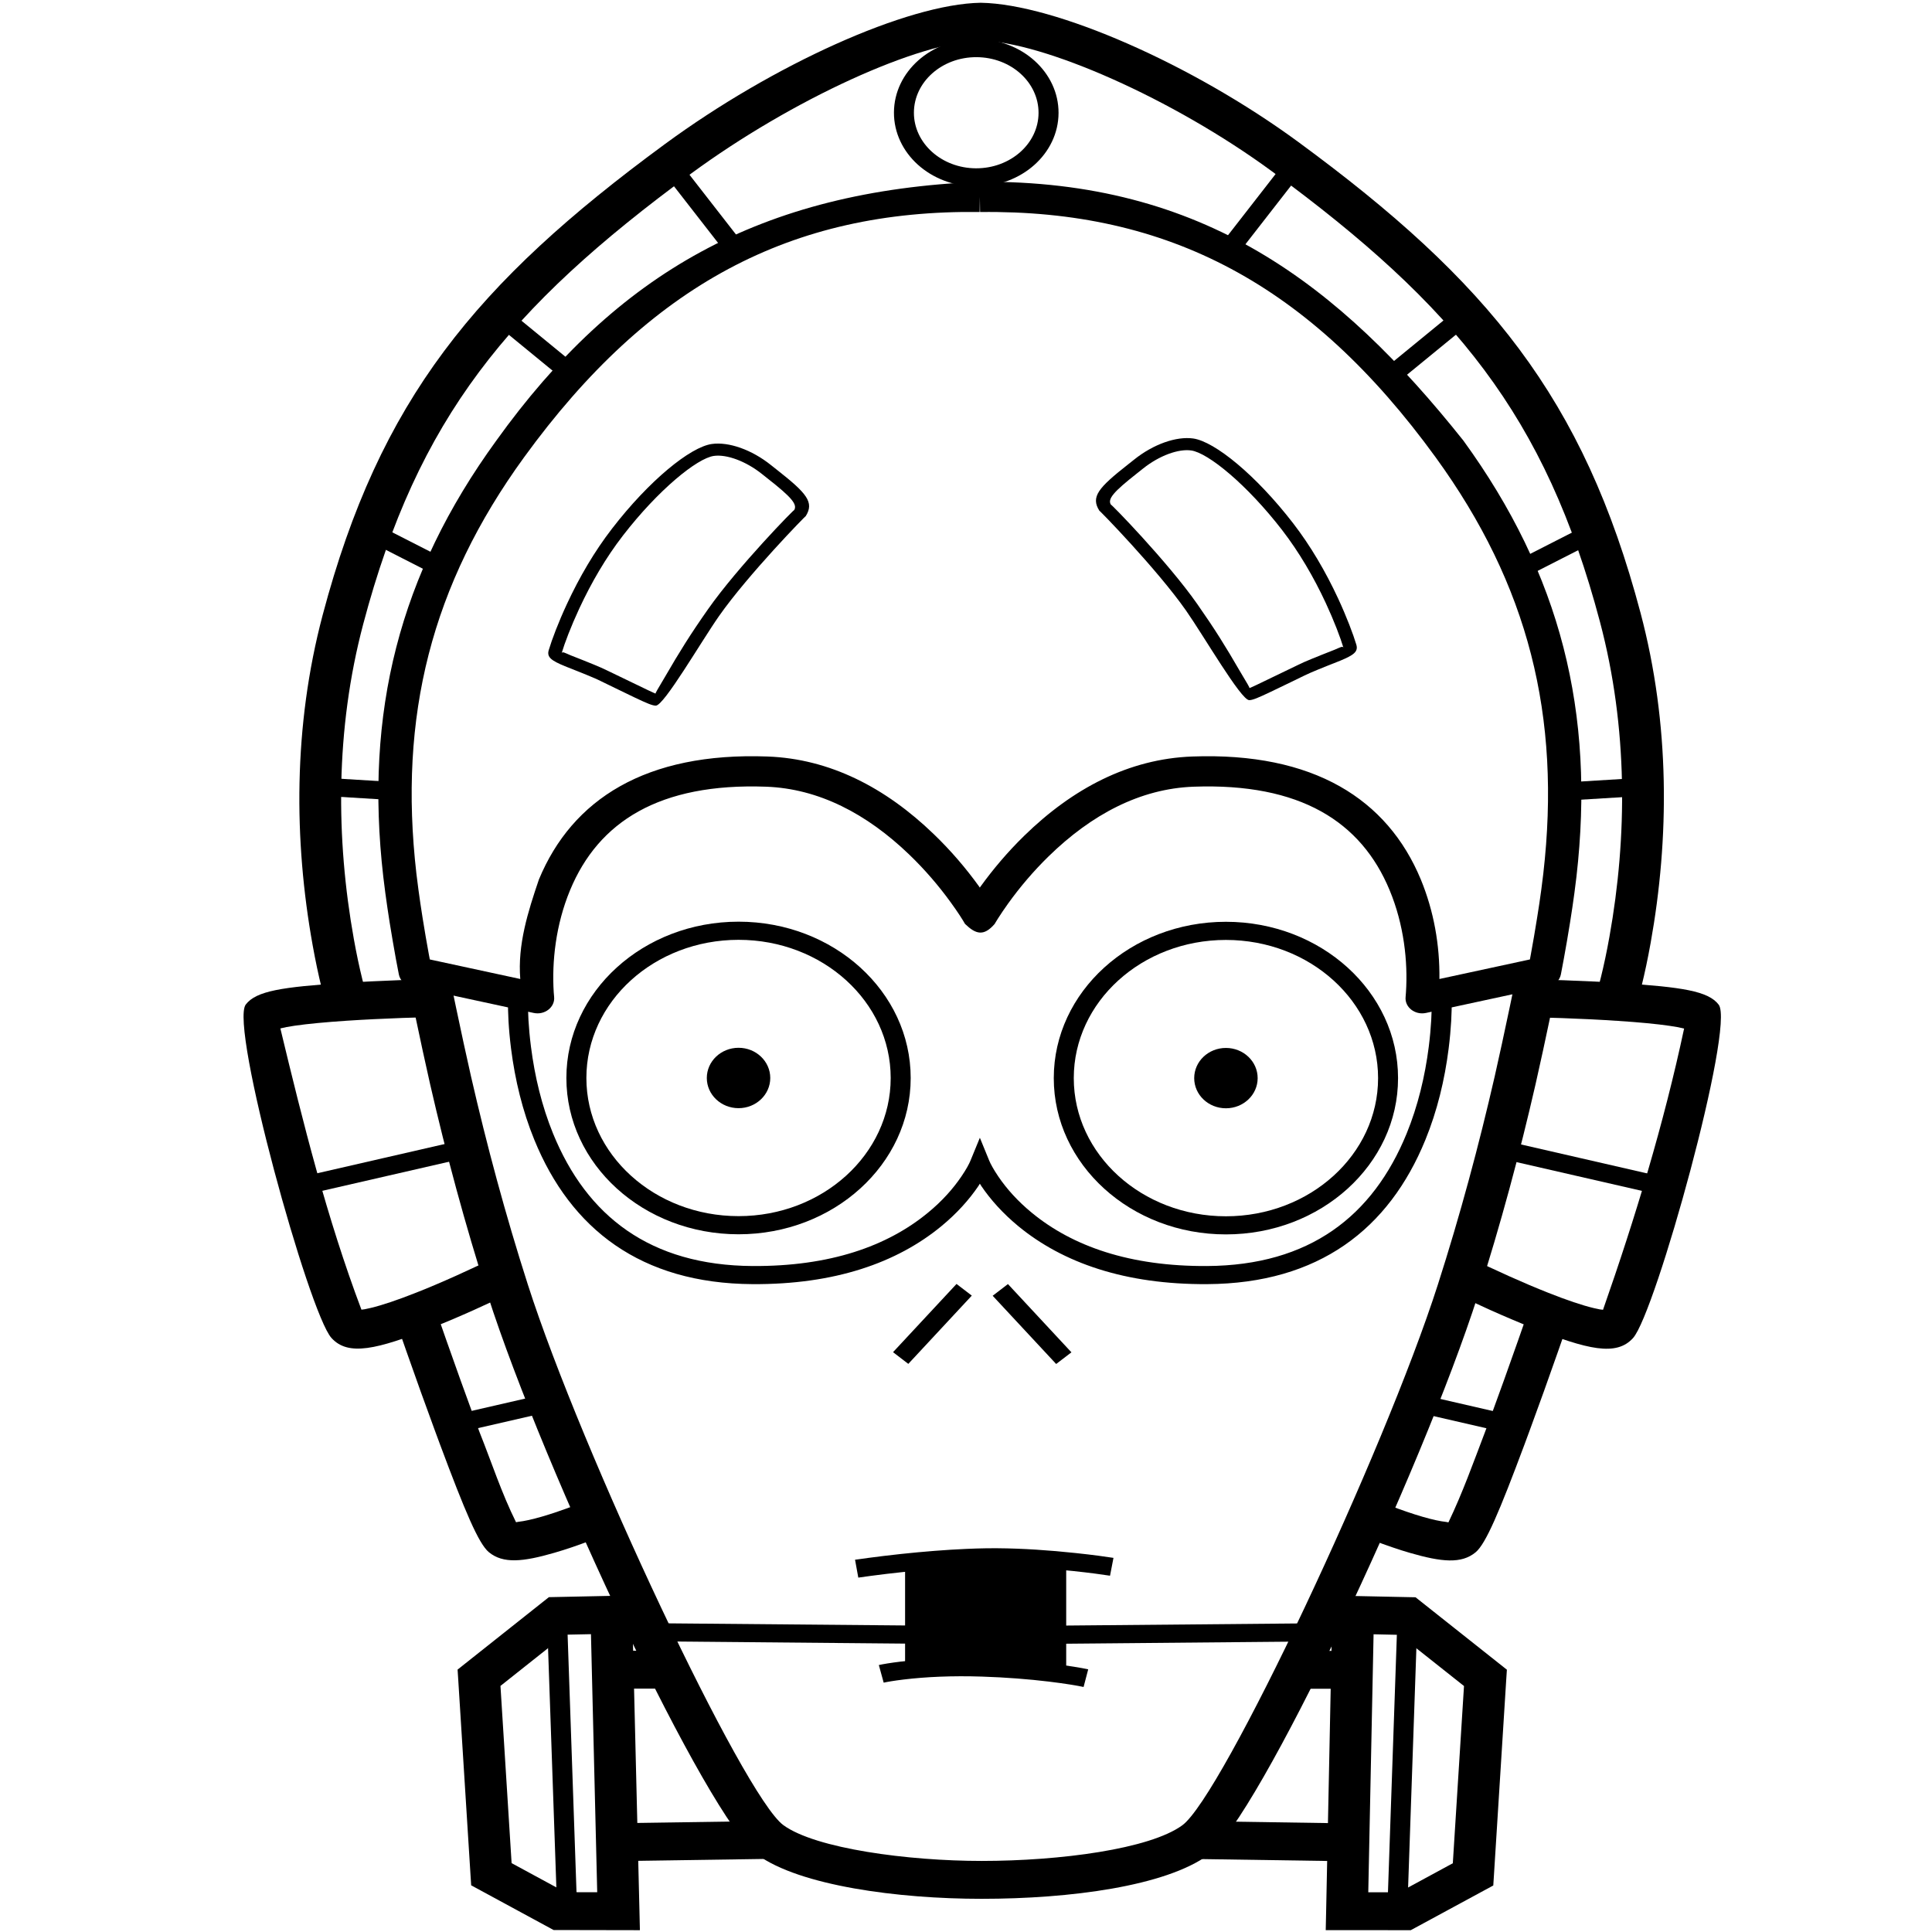 <svg version="1.1" xmlns="http://www.w3.org/2000/svg" xmlns:xlink="http://www.w3.org/1999/xlink" x="0" y="0" width="51" height="51" viewBox="0, 0, 51, 51">
  <g id="Layer_3_Copy">
    <path d="M25.872,4.799 L25.872,4.799 C31.766,4.749 35.346,7.507 38.63,11.631 C41.195,15.162 42.111,18.809 41.614,23.146 C41.598,23.286 41.579,23.432 41.559,23.583 C41.526,23.828 41.488,24.084 41.446,24.347 C41.393,24.681 41.336,25.01 41.279,25.321 C41.245,25.507 41.218,25.647 41.203,25.724 C41.172,25.88 41.042,26.005 40.872,26.042 L37.644,26.739 C37.349,26.803 37.073,26.583 37.105,26.31 C37.107,26.292 37.111,26.252 37.114,26.193 C37.166,25.384 37.063,24.413 36.682,23.497 C35.933,21.692 34.325,20.664 31.506,20.767 C30.099,20.819 28.813,21.499 27.678,22.608 C27.274,23.003 26.919,23.424 26.617,23.844 C26.512,23.99 26.421,24.125 26.344,24.246 C26.303,24.312 26.303,24.312 26.277,24.355 C26.267,24.372 26.267,24.372 26.261,24.382 C26.259,24.386 26.259,24.386 26.257,24.389 C26.257,24.389 26.257,24.389 26.257,24.389 C25.969,24.723 25.759,24.664 25.474,24.389 C25.413,24.281 25.288,24.083 25.101,23.826 C24.789,23.394 24.421,22.962 24.003,22.56 C22.879,21.478 21.61,20.818 20.225,20.767 C17.406,20.664 15.798,21.692 15.049,23.497 C14.669,24.413 14.566,25.384 14.617,26.193 C14.621,26.252 14.625,26.292 14.627,26.31 C14.658,26.583 14.382,26.803 14.087,26.739 L10.86,26.042 C10.69,26.005 10.56,25.88 10.529,25.724 C10.513,25.647 10.487,25.507 10.452,25.321 C10.396,25.01 10.339,24.681 10.285,24.347 C10.244,24.084 10.206,23.828 10.173,23.583 C10.152,23.432 10.134,23.286 10.118,23.146 C9.62,18.809 10.536,15.162 13.101,11.631 C16.266,7.222 20.076,5.036 25.86,4.799 L25.86,4.799 L25.866,4.799 L25.872,4.799 z M25.866,5.198 L25.86,5.596 C20.894,5.535 17.149,7.509 13.835,12.07 C11.385,15.443 10.516,18.906 10.992,23.063 C11.008,23.198 11.026,23.34 11.046,23.487 C11.078,23.725 11.115,23.975 11.156,24.233 C11.208,24.561 11.264,24.884 11.32,25.19 L11.346,25.327 L13.734,25.843 C13.66,24.939 13.937,24.066 14.226,23.216 C15.105,21.097 17.052,19.852 20.261,19.97 C21.911,20.031 23.376,20.793 24.643,22.013 C25.099,22.451 25.497,22.919 25.836,23.388 L25.865,23.43 L25.881,23.407 C26.209,22.952 26.593,22.496 27.034,22.065 C28.312,20.816 29.796,20.032 31.471,19.97 C34.679,19.852 36.626,21.097 37.506,23.216 C37.851,24.054 38.008,24.949 37.997,25.843 L40.386,25.327 L40.411,25.19 C40.467,24.885 40.523,24.561 40.575,24.233 C40.617,23.975 40.654,23.725 40.686,23.487 C40.706,23.34 40.723,23.198 40.739,23.063 C41.216,18.906 40.346,15.443 37.896,12.07 C34.583,7.509 30.838,5.535 25.872,5.597 L25.866,5.198 z" fill="#000000"/>
    <path d="M26.257,24.389 L26.257,24.39 C26.257,24.39 26.257,24.39 26.257,24.39 L26.257,24.389 z" fill="#000000"/>
    <path d="M19.496,24.33 C22.005,24.33 24.04,26.177 24.04,28.456 C24.04,30.735 22.005,32.582 19.496,32.582 C16.986,32.582 14.951,30.735 14.951,28.456 C14.951,26.177 16.986,24.33 19.496,24.33 z M19.496,24.809 C17.277,24.809 15.479,26.441 15.479,28.456 C15.479,30.47 17.277,32.103 19.496,32.103 C21.714,32.103 23.512,30.47 23.512,28.456 C23.512,26.441 21.714,24.809 19.496,24.809 z" fill="#000000"/>
    <path d="M19.496,29.253 C19.033,29.253 18.658,28.896 18.658,28.456 C18.658,28.016 19.033,27.659 19.496,27.659 C19.958,27.659 20.333,28.016 20.333,28.456 C20.333,28.896 19.958,29.253 19.496,29.253 z" fill="#000000"/>
    <path d="M38.32,26.343 C38.32,26.351 38.32,26.351 38.321,26.38 C38.327,26.703 38.307,27.152 38.24,27.685 C38.136,28.508 37.939,29.324 37.627,30.088 C36.665,32.444 34.811,33.881 31.868,33.898 C29.699,33.911 28.058,33.336 26.881,32.368 C26.472,32.03 26.149,31.669 25.903,31.306 L25.866,31.246 L25.829,31.306 C25.583,31.669 25.26,32.03 24.85,32.368 C23.674,33.336 22.032,33.911 19.864,33.898 C16.921,33.881 15.066,32.444 14.105,30.088 C13.792,29.324 13.596,28.508 13.491,27.685 C13.424,27.152 13.404,26.703 13.411,26.38 C13.411,26.351 13.411,26.351 13.412,26.343 L13.939,26.36 C13.939,26.363 13.939,26.363 13.938,26.388 C13.932,26.691 13.951,27.12 14.016,27.63 C14.116,28.418 14.303,29.197 14.599,29.922 C15.49,32.106 17.166,33.404 19.867,33.42 C21.903,33.432 23.417,32.901 24.495,32.013 C24.867,31.708 25.158,31.381 25.379,31.055 C25.51,30.863 25.587,30.716 25.618,30.638 L25.866,30.034 L26.113,30.638 C26.145,30.716 26.222,30.863 26.352,31.055 C26.573,31.381 26.865,31.708 27.236,32.013 C28.315,32.901 29.829,33.432 31.864,33.42 C34.565,33.404 36.241,32.106 37.132,29.922 C37.428,29.197 37.616,28.418 37.716,27.63 C37.78,27.12 37.799,26.691 37.793,26.388 C37.793,26.363 37.793,26.363 37.792,26.36 L38.32,26.343 z" fill="#000000"/>
    <path d="M25.25,33.893 L25.653,34.201 L23.977,36.003 L23.574,35.694 L25.25,33.893 z" fill="#000000"/>
    <path d="M11.826,25.572 C11.818,25.539 12.204,27.414 12.433,28.412 C12.85,30.231 13.34,32.058 13.933,33.907 C15.354,38.343 19.623,47.408 20.679,48.179 C21.53,48.8 23.977,49.124 25.912,49.124 C27.981,49.124 30.35,48.811 31.21,48.183 C32.266,47.412 36.535,38.347 37.956,33.911 C38.549,32.061 39.039,30.234 39.456,28.416 C39.685,27.418 40.071,25.543 40.063,25.576 L41.141,25.786 C41.153,25.736 40.768,27.607 40.535,28.62 C40.113,30.462 39.616,32.314 39.015,34.19 C37.522,38.85 33.21,48.006 31.901,48.962 C30.765,49.791 28.251,50.124 25.912,50.124 C23.708,50.124 21.115,49.78 19.988,48.958 C18.679,48.003 14.367,38.846 12.874,34.187 C12.273,32.31 11.776,30.459 11.353,28.616 C11.121,27.603 10.736,25.733 10.748,25.782 L11.826,25.572 z" fill="#000000"/>
    <path d="M17.359,42.85 L24.322,42.912 L24.317,43.391 L17.354,43.328 L17.359,42.85 z" fill="#000000"/>
    <path d="M25.889,0.073 C27.847,0.104 31.477,1.695 34.275,3.75 C39.278,7.423 41.803,10.507 43.307,16.182 C44.086,19.12 44.069,22.127 43.573,24.89 C43.498,25.308 43.418,25.684 43.337,26.012 C43.288,26.211 43.249,26.352 43.226,26.429 L42.163,26.164 C42.181,26.102 42.216,25.977 42.261,25.794 C42.337,25.485 42.414,25.128 42.485,24.729 C42.959,22.087 42.976,19.208 42.235,16.415 C40.796,10.985 38.412,8.074 33.582,4.527 C30.957,2.6 27.533,1.099 25.889,1.073 C24.269,1.098 20.924,2.614 18.243,4.582 C13.413,8.129 11.029,11.041 9.589,16.471 C8.849,19.263 8.866,22.142 9.34,24.785 C9.411,25.183 9.488,25.54 9.564,25.849 C9.609,26.033 9.644,26.158 9.662,26.219 L8.599,26.484 C8.576,26.407 8.537,26.267 8.488,26.067 C8.407,25.739 8.327,25.363 8.252,24.945 C7.756,22.182 7.739,19.175 8.517,16.237 C10.022,10.562 12.547,7.478 17.55,3.805 C20.404,1.709 23.949,0.103 25.889,0.073 z" fill="#000000"/>
    <path d="M11.275,25.852 L11.3,26.851 C11.166,26.854 10.931,26.861 10.628,26.871 C10.123,26.89 9.618,26.914 9.148,26.945 C8.595,26.982 8.129,27.026 7.781,27.076 C7.49,27.125 7.617,27.099 7.401,27.148 C8.001,29.643 8.628,32.153 9.541,34.572 C9.652,34.561 9.571,34.57 9.783,34.527 C10.09,34.454 10.501,34.315 10.985,34.123 C11.147,34.06 11.315,33.991 11.488,33.917 C11.847,33.765 12.211,33.601 12.559,33.437 C12.769,33.339 12.926,33.263 13.012,33.22 L13.54,34.098 C13.447,34.144 13.283,34.224 13.066,34.325 C12.705,34.495 12.329,34.664 11.955,34.823 C11.774,34.9 11.597,34.972 11.426,35.04 C9.944,35.627 9.188,35.806 8.748,35.317 C8.154,34.655 6.057,27.089 6.487,26.518 C6.76,26.156 7.457,26.055 9.067,25.948 C9.551,25.916 10.068,25.891 10.584,25.872 C10.894,25.861 11.136,25.855 11.275,25.852 z" fill="#000000"/>
    <path d="M12.14,30.107 L12.27,30.571 L8.231,31.498 L8.101,31.034 L12.14,30.107 z" fill="#000000"/>
    <path d="M11.453,34.432 C11.469,34.478 11.469,34.478 11.542,34.69 C11.613,34.896 11.693,35.125 11.78,35.372 C12.028,36.078 12.281,36.783 12.523,37.441 C12.591,37.624 12.591,37.624 12.659,37.806 C12.976,38.599 13.239,39.413 13.622,40.183 L13.683,40.172 C13.84,40.155 14.052,40.108 14.301,40.036 C14.434,39.998 14.574,39.953 14.72,39.903 C15.042,39.794 15.324,39.683 15.493,39.611 L15.96,40.518 C15.767,40.599 15.461,40.719 15.108,40.84 C14.946,40.895 14.788,40.945 14.636,40.989 C13.807,41.229 13.281,41.285 12.904,40.973 C12.635,40.75 12.275,39.897 11.614,38.126 C11.546,37.943 11.546,37.943 11.478,37.758 C11.233,37.095 10.979,36.385 10.73,35.676 C10.642,35.427 10.562,35.197 10.49,34.99 C10.417,34.777 10.417,34.777 10.4,34.729 L11.453,34.432 z" fill="#000000"/>
    <path d="M17.999,4.354 L19.632,6.452 L19.201,6.728 L17.568,4.63 L17.999,4.354 z" fill="#000000"/>
    <path d="M13.453,8.21 L15.392,9.799 L15.038,10.154 L13.099,8.565 L13.453,8.21 z" fill="#000000"/>
    <path d="M9.946,13.843 L11.709,14.742 L11.45,15.16 L9.687,14.26 L9.946,13.843 z" fill="#000000"/>
    <path d="M8.479,20.526 L10.445,20.646 L10.409,21.123 L8.443,21.003 L8.479,20.526 z" fill="#000000"/>
    <path d="M14.356,36.806 L14.485,37.27 L12.27,37.779 L12.14,37.315 L14.356,36.806 z" fill="#000000"/>
    <path d="M16.678,42.115 L16.69,42.616 L16.88,50.44 L16.892,50.952 L16.327,50.951 L14.766,50.948 L14.615,50.948 L14.485,50.878 L12.689,49.904 L12.438,49.768 L12.421,49.504 L12.095,44.317 L12.079,44.073 L12.282,43.912 L14.339,42.28 L14.49,42.161 L14.69,42.157 L16.126,42.127 L16.678,42.115 z M15.6,43.138 L14.915,43.152 L13.211,44.504 L13.505,49.182 L14.92,49.949 L15.765,49.95 L15.6,43.138 z" fill="#000000"/>
    <path d="M14.966,42.649 L15.238,50.516 L14.711,50.531 L14.438,42.664 L14.966,42.649 z" fill="#000000"/>
    <path d="M17.784,43.575 L17.784,44.575 L16.412,44.575 L16.412,43.575 L17.784,43.575 z" fill="#000000"/>
    <path d="M20.324,48.069 L20.342,49.069 L16.421,49.127 L16.403,48.127 L20.324,48.069 z" fill="#000000"/>
    <path d="M32.361,24.333 C34.871,24.333 36.906,26.181 36.905,28.46 C36.906,30.738 34.871,32.586 32.361,32.585 C29.852,32.586 27.817,30.738 27.817,28.46 C27.817,26.181 29.852,24.333 32.361,24.333 z M32.361,24.812 C30.143,24.812 28.345,26.445 28.345,28.46 C28.345,30.474 30.143,32.107 32.361,32.107 C34.58,32.107 36.378,30.474 36.378,28.46 C36.378,26.445 34.58,24.812 32.361,24.812 z" fill="#000000"/>
    <path d="M32.361,29.256 C32.824,29.256 33.199,28.9 33.199,28.46 C33.199,28.019 32.824,27.663 32.361,27.663 C31.899,27.663 31.524,28.019 31.524,28.46 C31.524,28.9 31.899,29.256 32.361,29.256 z" fill="#000000"/>
    <path d="M26.607,33.896 L28.283,35.698 L27.88,36.006 L26.204,34.205 L26.607,33.896 z" fill="#000000"/>
    <path d="M34.498,42.853 L34.503,43.332 L27.54,43.395 L27.535,42.916 L34.498,42.853 z" fill="#000000"/>
    <path d="M40.582,25.855 C40.721,25.858 40.963,25.865 41.273,25.876 C41.789,25.894 42.306,25.919 42.79,25.951 C44.4,26.058 45.097,26.16 45.37,26.522 C45.801,27.093 43.703,34.658 43.109,35.32 C42.669,35.81 41.913,35.63 40.431,35.044 C40.26,34.976 40.083,34.903 39.902,34.826 C39.528,34.668 39.152,34.499 38.791,34.329 C38.574,34.227 38.41,34.148 38.317,34.102 L38.845,33.224 C38.931,33.267 39.088,33.343 39.297,33.441 C39.646,33.605 40.01,33.768 40.369,33.921 C40.542,33.994 40.71,34.063 40.872,34.127 C41.356,34.319 41.767,34.458 42.074,34.531 C42.286,34.574 42.205,34.564 42.316,34.575 C43.168,32.142 43.922,29.66 44.456,27.152 C44.24,27.102 44.366,27.128 44.076,27.08 C43.728,27.029 43.262,26.985 42.709,26.949 C42.239,26.917 41.734,26.893 41.229,26.875 C40.926,26.864 40.691,26.858 40.557,26.855 L40.582,25.855 z" fill="#000000"/>
    <path d="M39.716,30.111 L43.755,31.038 L43.626,31.501 L39.587,30.575 L39.716,30.111 z" fill="#000000"/>
    <path d="M40.404,34.435 L41.457,34.732 C41.44,34.78 41.44,34.78 41.367,34.993 C41.295,35.2 41.215,35.431 41.127,35.679 C40.878,36.389 40.624,37.099 40.379,37.762 C40.311,37.946 40.311,37.946 40.243,38.13 C39.582,39.9 39.222,40.753 38.953,40.976 C38.576,41.289 38.05,41.232 37.221,40.993 C37.069,40.949 36.911,40.899 36.749,40.843 C36.396,40.723 36.09,40.603 35.897,40.521 L36.363,39.615 C36.533,39.687 36.815,39.797 37.137,39.907 C37.283,39.957 37.423,40.002 37.556,40.04 C37.805,40.112 38.017,40.159 38.173,40.175 L38.235,40.187 C38.606,39.414 38.894,38.606 39.198,37.809 C39.266,37.627 39.266,37.627 39.334,37.445 C39.576,36.787 39.829,36.081 40.077,35.375 C40.164,35.129 40.244,34.899 40.315,34.693 C40.388,34.482 40.388,34.482 40.404,34.435 z" fill="#000000"/>
    <path d="M33.857,4.357 L34.289,4.633 L32.656,6.731 L32.225,6.455 L33.857,4.357 z" fill="#000000"/>
    <path d="M38.404,8.214 L38.758,8.569 L36.818,10.157 L36.465,9.802 L38.404,8.214 z" fill="#000000"/>
    <path d="M41.911,13.847 L42.17,14.264 L40.407,15.163 L40.148,14.746 L41.911,13.847 z" fill="#000000"/>
    <path d="M43.378,20.529 L43.414,21.007 L41.447,21.127 L41.412,20.649 L43.378,20.529 z" fill="#000000"/>
    <path d="M37.501,36.809 L39.717,37.319 L39.587,37.783 L37.371,37.273 L37.501,36.809 z" fill="#000000"/>
    <path d="M35.177,42.119 L35.731,42.13 L37.167,42.16 L37.367,42.164 L37.518,42.284 L39.575,43.915 L39.778,44.076 L39.762,44.32 L39.436,49.507 L39.419,49.772 L39.168,49.908 L37.372,50.881 L37.241,50.952 L37.089,50.952 L35.558,50.951 L34.996,50.951 L35.007,50.442 L35.167,42.621 L35.177,42.119 z M36.259,43.141 L36.119,49.951 L36.937,49.952 L38.351,49.185 L38.646,44.507 L36.942,43.156 L36.259,43.141 z" fill="#000000"/>
    <path d="M36.891,42.653 L37.418,42.668 L37.146,50.534 L36.619,50.519 L36.891,42.653 z" fill="#000000"/>
    <path d="M35.445,43.579 L35.445,44.579 L34.073,44.579 L34.073,43.579 L35.445,43.579 z" fill="#000000"/>
    <path d="M31.533,48.072 L35.454,48.131 L35.435,49.131 L31.514,49.072 L31.533,48.072 z" fill="#000000"/>
    <path d="M18.791,11.72 C19.236,11.658 19.843,11.869 20.354,12.279 C20.428,12.338 20.428,12.338 20.503,12.397 C21.297,13.021 21.502,13.259 21.267,13.628 C21.299,13.578 19.748,15.167 18.982,16.26 C18.51,16.933 17.529,18.627 17.312,18.627 C17.223,18.627 17.087,18.57 16.753,18.412 C16.583,18.331 15.819,17.96 15.857,17.978 C15.856,17.978 15.856,17.978 15.854,17.976 C15.807,17.954 15.758,17.931 15.707,17.908 C15.517,17.823 14.916,17.588 14.91,17.585 C14.561,17.44 14.429,17.351 14.485,17.163 C14.568,16.884 14.742,16.424 14.967,15.941 C15.296,15.233 15.692,14.556 16.155,13.956 C17.133,12.687 18.221,11.8 18.791,11.72 z M18.845,12.035 C18.398,12.098 17.371,12.937 16.443,14.139 C15.995,14.718 15.611,15.377 15.291,16.065 C15.073,16.534 14.903,16.981 14.825,17.246 C14.842,17.188 14.913,17.235 15.057,17.296 C15.056,17.295 15.663,17.533 15.862,17.622 C15.917,17.646 15.969,17.671 16.019,17.695 C16.021,17.696 16.021,17.696 16.023,17.697 C17.26,18.295 17.287,18.308 17.312,18.308 C17.284,18.308 17.372,18.184 17.562,17.854 C17.939,17.204 18.22,16.752 18.685,16.089 C19.472,14.965 21.017,13.384 20.962,13.469 C21.058,13.318 20.894,13.126 20.273,12.639 C20.197,12.579 20.197,12.579 20.121,12.518 C19.682,12.166 19.175,11.989 18.845,12.035 z" fill="#000000"/>
    <path d="M31.498,11.575 C32.068,11.656 33.155,12.543 34.134,13.811 C34.597,14.411 34.993,15.089 35.322,15.796 C35.546,16.279 35.721,16.74 35.804,17.018 C35.86,17.206 35.728,17.295 35.378,17.441 C35.372,17.443 34.772,17.679 34.582,17.764 C34.531,17.786 34.482,17.809 34.435,17.832 L34.431,17.834 C34.47,17.815 33.706,18.187 33.535,18.267 C33.202,18.425 33.065,18.482 32.976,18.482 C32.759,18.482 31.779,16.789 31.307,16.115 C30.541,15.022 28.99,13.434 29.022,13.484 C28.787,13.115 28.992,12.876 29.786,12.253 C29.861,12.193 29.861,12.193 29.935,12.135 C30.446,11.724 31.053,11.513 31.498,11.575 z M31.444,11.891 C31.114,11.844 30.607,12.021 30.168,12.373 C30.092,12.434 30.092,12.434 30.016,12.494 C29.395,12.982 29.23,13.173 29.326,13.324 C29.272,13.239 30.817,14.82 31.604,15.944 C32.068,16.607 32.35,17.06 32.726,17.71 C32.917,18.039 33.005,18.163 32.976,18.163 C33.002,18.163 33.028,18.15 34.266,17.552 C34.268,17.551 34.268,17.551 34.269,17.55 C34.32,17.526 34.372,17.502 34.426,17.477 C34.626,17.388 35.232,17.15 35.231,17.151 C35.376,17.091 35.447,17.043 35.464,17.101 C35.386,16.837 35.216,16.39 34.998,15.92 C34.678,15.232 34.293,14.574 33.846,13.994 C32.918,12.792 31.891,11.954 31.444,11.891 z" fill="#000000"/>
    <path d="M26.181,40.87 L26.344,40.87 C26.999,40.875 27.698,40.922 28.399,40.997 C28.844,41.044 29.192,41.092 29.393,41.124 L29.302,41.595 C29.11,41.565 28.771,41.518 28.337,41.472 C27.654,41.399 26.973,41.353 26.34,41.349 C26.235,41.348 26.132,41.348 26.03,41.35 C25.871,41.352 25.704,41.357 25.532,41.365 C24.999,41.388 24.427,41.435 23.845,41.497 C23.54,41.529 23.252,41.564 22.989,41.599 C22.831,41.62 22.718,41.636 22.657,41.645 L22.571,41.173 C22.634,41.164 22.751,41.147 22.912,41.126 C23.18,41.09 23.473,41.055 23.784,41.021 C24.377,40.958 24.96,40.911 25.507,40.887 C25.684,40.879 25.856,40.874 26.021,40.871 L26.181,40.87 z" fill="#000000"/>
    <path d="M25.945,43.78 C26.602,43.802 27.208,43.849 27.757,43.916 C28.22,43.971 28.548,44.028 28.726,44.066 L28.604,44.532 C28.443,44.497 28.132,44.444 27.687,44.39 C27.155,44.326 26.565,44.279 25.926,44.258 C25.132,44.232 24.438,44.265 23.855,44.335 C23.593,44.367 23.414,44.398 23.327,44.418 L23.199,43.953 C23.306,43.929 23.503,43.895 23.786,43.861 C24.397,43.787 25.121,43.753 25.945,43.78 z" fill="#000000"/>
    <g>
      <path d="M23.897,41.105 L28.14,41.105 L28.14,44.01 L23.897,44.01 z" fill="#000000"/>
      <path d="M28.14,41.104 L28.14,44.01 L23.897,44.01 L23.897,41.104 L28.14,41.104 z M27.612,41.583 L24.425,41.583 L24.425,43.532 L27.612,43.532 L27.612,41.583 z" fill="#000000"/>
    </g>
    <path d="M25.777,1.03 C26.977,1.034 27.947,1.908 27.943,2.983 C27.939,4.057 26.963,4.925 25.763,4.921 C24.563,4.918 23.594,4.044 23.598,2.969 C23.602,1.895 24.578,1.027 25.778,1.03 z M25.776,1.509 C24.866,1.506 24.128,2.162 24.125,2.971 C24.122,3.779 24.855,4.44 25.765,4.443 C26.675,4.445 27.413,3.79 27.415,2.981 C27.418,2.172 26.686,1.512 25.776,1.509 L25.776,1.509 z" fill="#000000"/>
  </g>
</svg>
